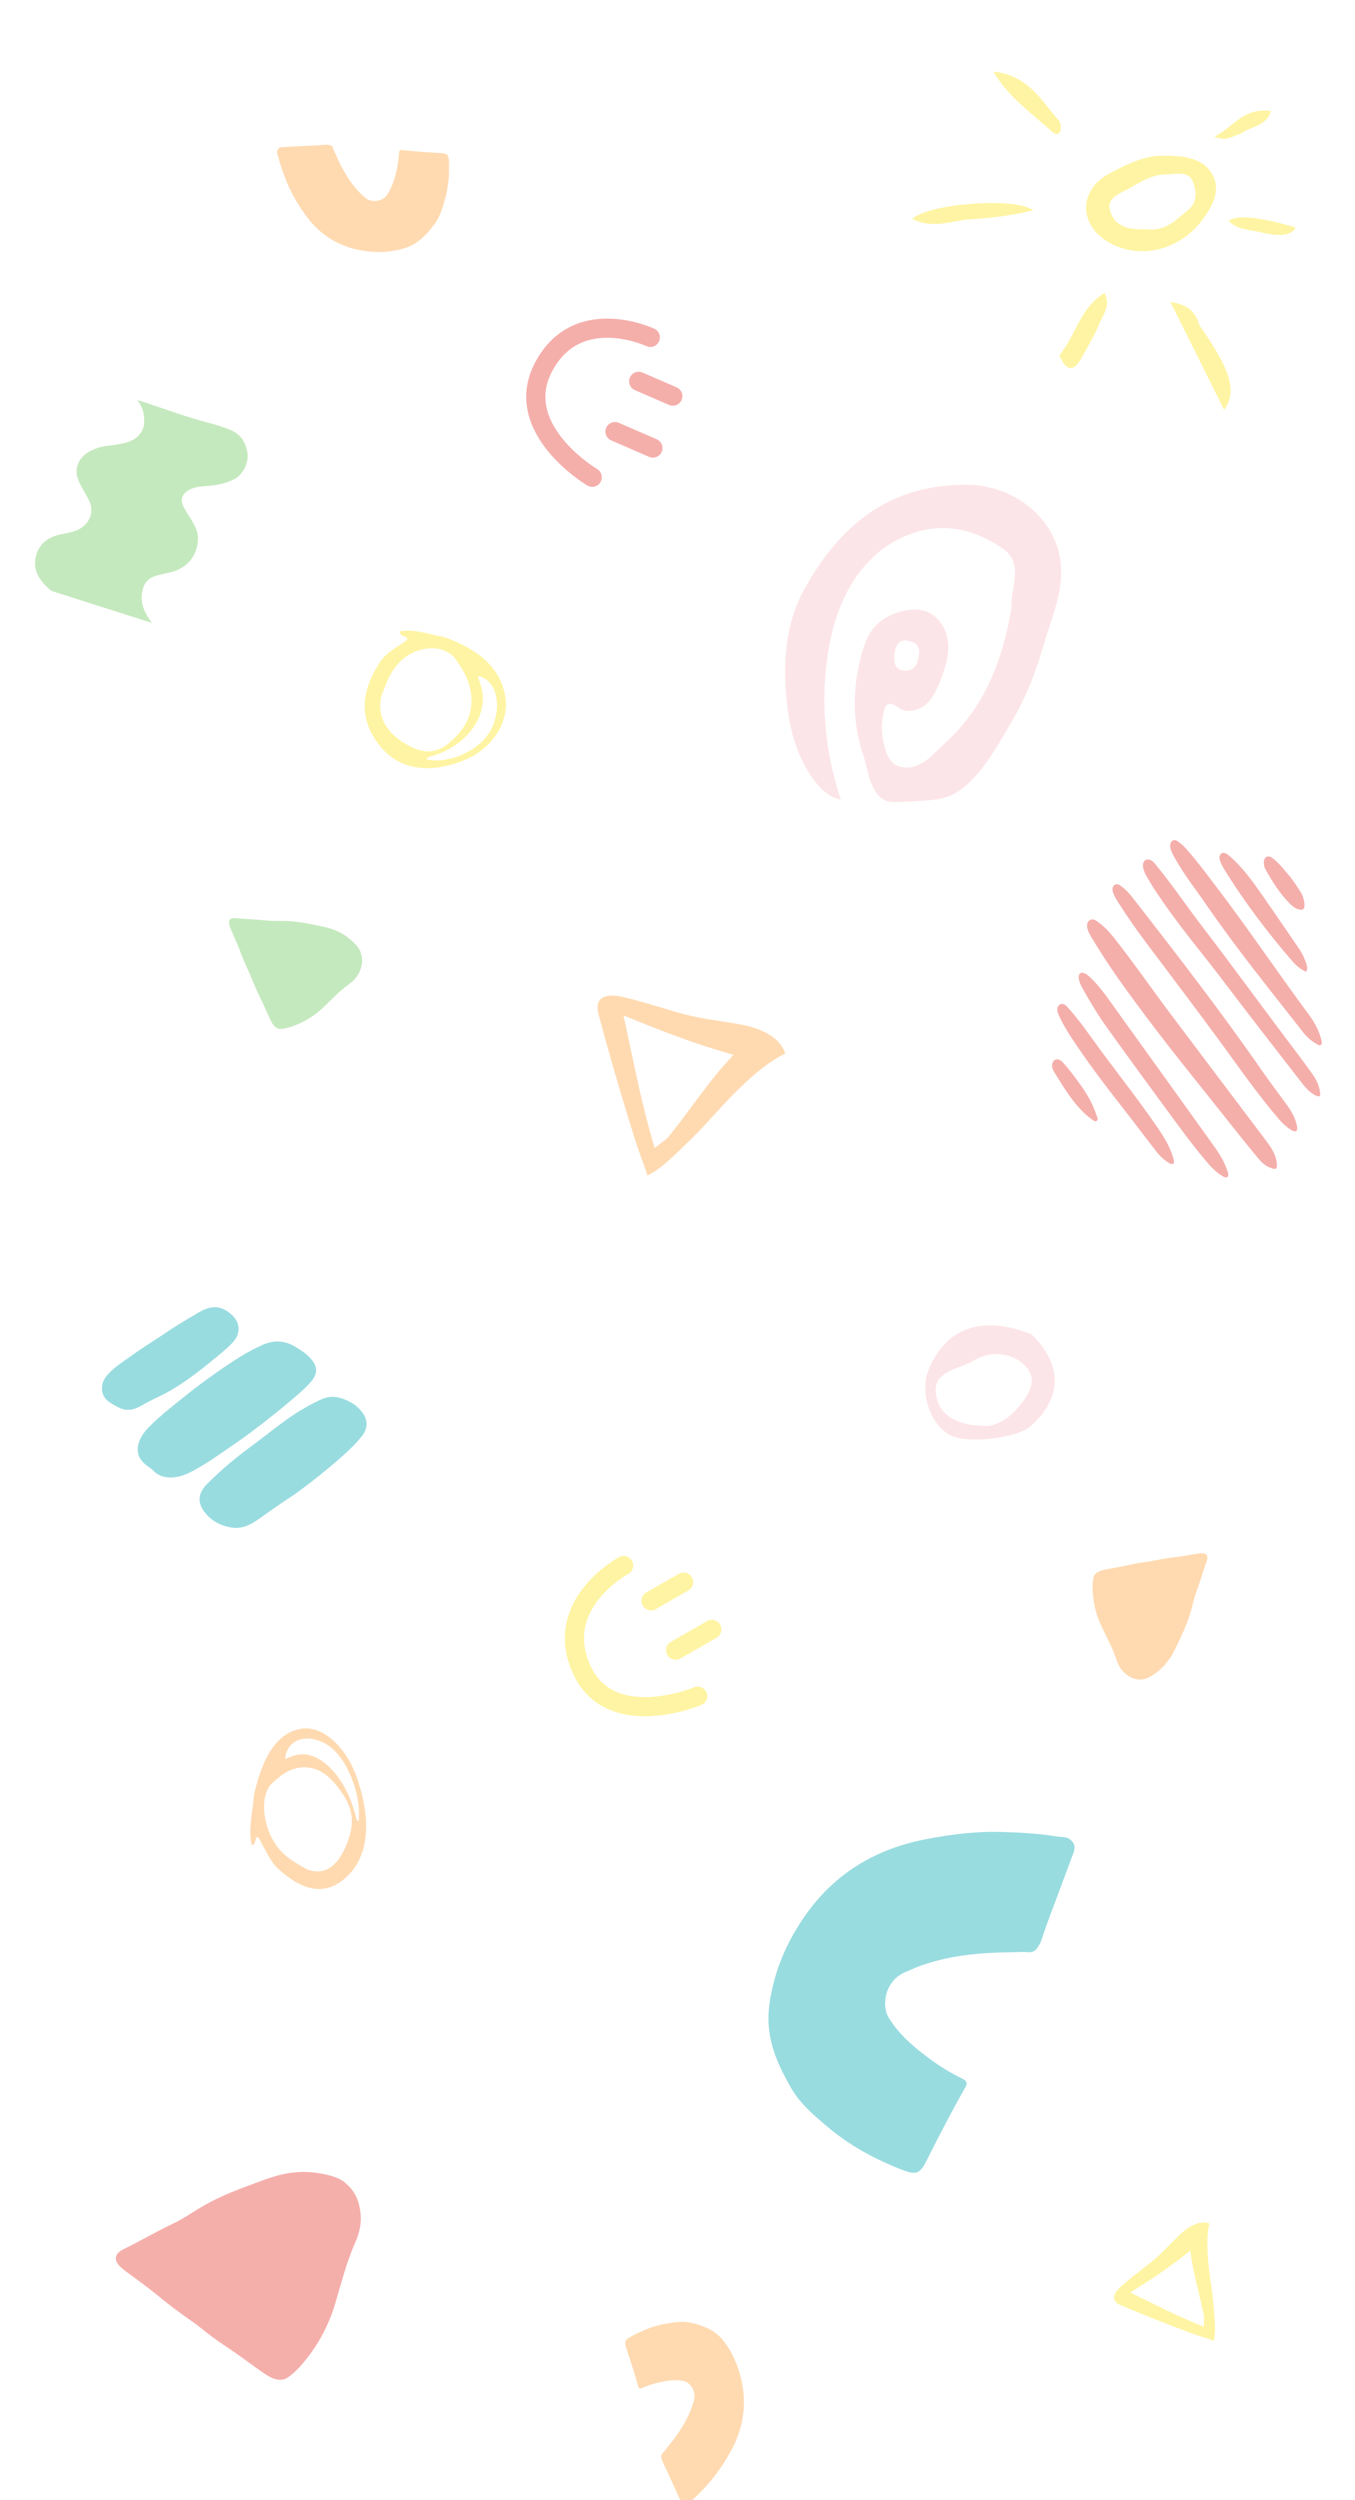 <svg width="495" height="913" viewBox="0 0 495 913" fill="none" xmlns="http://www.w3.org/2000/svg">
<g filter="url(#filter0_i_675_10971)">
<path d="M55.514 223.485C47.694 221 40.133 218.598 32.576 216.192C28.26 214.818 23.955 213.421 19.63 212.068C18.772 211.799 18.176 211.316 17.588 210.776C14.03 207.502 11.978 203.779 13.096 199.224C14.151 194.934 17.149 192.136 22.306 191.116C23.663 190.848 25.017 190.566 26.359 190.234C32.029 188.827 34.856 183.618 32.591 178.922C31.691 177.048 30.573 175.249 29.583 173.405C28.513 171.406 27.686 169.365 28.053 167.106C28.678 163.237 31.549 160.979 35.62 159.595C37.175 159.065 38.839 158.875 40.482 158.656C42.367 158.406 44.24 158.143 46.06 157.643C49.953 156.57 52.449 153.897 52.665 150.448C52.849 147.52 52.245 144.741 50.157 142.153C51.777 142.508 53.139 143.037 54.528 143.502C61.39 145.791 68.16 148.262 75.216 150.128C78.3 150.946 81.384 151.856 84.275 153.05C86.812 154.096 88.595 155.959 89.539 158.266C91.065 161.997 90.749 165.591 88.09 168.925C86.663 170.712 84.481 171.665 82.144 172.374C79.523 173.169 76.781 173.408 74.037 173.622C72.085 173.773 70.214 174.153 68.609 175.182C66.43 176.582 65.856 178.543 66.959 180.859C67.765 182.559 68.875 184.128 69.864 185.752C71.255 188.032 72.46 190.375 72.327 193.007C72.04 198.787 68.661 203.806 61.175 205.276C59.818 205.543 58.481 205.878 57.149 206.233C54.479 206.952 52.959 208.571 52.284 210.8C51.033 214.915 52.133 218.684 54.625 222.241C54.864 222.581 55.106 222.917 55.517 223.481L55.514 223.485Z" fill="#6FC85E" fill-opacity="0.4"/>
</g>
<g filter="url(#filter1_i_675_10971)">
<path d="M463.831 422.71C461.581 422.042 460.166 420.832 458.901 419.322C452.021 411.081 445.421 402.525 438.671 394.129C428.01 380.869 417.489 367.457 407.555 353.436C404.095 348.541 400.846 343.472 397.701 338.297C397.133 337.355 396.586 336.397 396.297 335.302C395.984 334.083 396.03 332.921 396.879 332.21C397.639 331.563 398.552 331.633 399.481 332.251C401.931 333.871 404.031 336.038 405.956 338.472C413.123 347.531 419.75 357.145 426.72 366.419C438.208 381.718 449.745 396.952 461.257 412.225C463.051 414.606 464.83 417.016 465.362 420.231C465.756 422.629 465.276 423.18 463.83 422.721L463.831 422.71Z" fill="#E7372D" fill-opacity="0.4"/>
<path d="M471.283 408.988C469.487 408.038 467.781 406.562 466.203 404.722C458.278 395.481 451.261 385.306 443.982 375.393C435.092 363.285 426.007 351.38 417.016 339.355C413.602 334.787 410.359 330.055 407.262 325.184C406.64 324.202 406.059 323.21 405.663 322.093C405.282 321.014 405.279 319.998 405.995 319.314C406.654 318.681 407.46 318.81 408.267 319.378C410.086 320.67 411.646 322.354 413.074 324.203C429.112 344.833 445.116 365.498 460.143 387.168C463.043 391.353 466.134 395.368 469.104 399.483C470.794 401.819 472.264 404.316 472.816 407.306C473.109 408.899 472.66 409.437 471.272 408.996L471.283 408.988Z" fill="#E7372D" fill-opacity="0.4"/>
<path d="M419.069 309.999C420.095 310.336 420.794 311.262 421.51 312.135C427.287 319.195 432.467 326.872 438.038 334.143C450.032 349.798 461.645 365.862 473.581 381.579C475.301 383.844 476.973 386.163 478.634 388.501C479.943 390.347 480.857 392.414 481.241 394.728C481.491 396.272 481.05 396.755 479.802 396.151C477.835 395.215 476.242 393.637 474.788 391.756C464.996 379.131 455.181 366.533 445.516 353.774C438.984 345.16 432.061 336.953 425.763 328.078C423.001 324.19 420.243 320.281 417.885 316.037C417.35 315.071 416.836 314.101 416.618 312.982C416.193 310.828 417.385 309.395 419.09 309.994L419.069 309.999Z" fill="#E7372D" fill-opacity="0.4"/>
<path d="M428.645 302.905C429.965 303.635 431.11 304.633 432.154 305.795C436.33 310.443 440.078 315.554 443.905 320.587C455.351 335.662 466.021 351.495 477.295 366.747C479.192 369.31 480.745 372.156 481.603 375.381C481.794 376.099 482.175 376.958 481.581 377.542C481.033 378.084 480.46 377.475 479.914 377.186C478.034 376.197 476.417 374.727 475.002 372.928C463.152 357.759 451.035 342.885 439.994 326.866C435.91 320.932 431.464 315.334 427.921 308.915C427.267 307.727 426.636 306.512 426.497 305.107C426.336 303.498 427.375 302.467 428.634 302.913L428.645 302.905Z" fill="#E7372D" fill-opacity="0.4"/>
<path d="M446.018 425.748C444.12 424.672 442.24 423.095 440.548 421.14C434.967 414.697 429.916 407.696 424.809 400.746C417.554 390.888 410.343 380.988 403.203 371.005C399.989 366.502 397.104 361.688 394.361 356.78C393.794 355.758 393.322 354.686 393.113 353.512C392.807 351.72 393.671 350.817 395.127 351.418C396.31 351.909 397.269 352.894 398.219 353.864C401.992 357.749 405.043 362.432 408.271 366.905C419.675 382.727 431.035 398.582 442.405 414.44C444.452 417.293 446.323 420.274 447.453 423.758C447.679 424.441 447.901 425.158 447.445 425.751C447.109 426.186 446.665 425.953 446.018 425.748Z" fill="#E7372D" fill-opacity="0.4"/>
<path d="M426.459 420.969C424.813 420.008 423.101 418.657 421.704 416.876C417.504 411.518 413.422 406.024 409.213 400.664C402.712 392.361 396.313 383.952 390.451 375.022C388.762 372.456 387.185 369.799 385.882 366.94C385.253 365.565 384.791 364.126 385.891 363.092C387.081 361.97 388.256 362.966 389.23 364.059C392.263 367.467 395.037 371.184 397.725 374.944C405.319 385.531 413.418 395.598 420.864 406.323C423.589 410.255 426.313 414.199 427.655 419.065C428.143 420.823 427.85 421.387 426.449 420.966L426.459 420.969Z" fill="#E7372D" fill-opacity="0.4"/>
<path d="M476.179 350.912C474.289 350.07 472.653 348.813 471.219 347.158C462.11 336.631 453.623 325.46 446.122 313.287C445.511 312.297 444.984 311.265 444.631 310.127C444.364 309.234 444.418 308.456 444.964 307.856C445.476 307.292 446.117 307.392 446.775 307.658C447.48 307.94 448.048 308.512 448.642 309.036C453.096 312.941 456.633 317.916 460.136 322.926C464.696 329.448 469.163 336.068 473.677 342.633C474.846 344.342 475.662 346.25 476.307 348.243C476.582 349.08 476.681 349.895 476.179 350.912Z" fill="#E7372D" fill-opacity="0.4"/>
<path d="M383.365 384.849C383.584 382.762 385.507 382.162 387.091 383.806C389.196 385.996 391.029 388.515 392.876 391.004C395.646 394.742 398.097 398.714 399.58 403.335C399.775 403.951 400.308 404.708 399.708 405.267C399.098 405.834 398.525 405.225 397.935 404.819C393.85 401.954 390.746 397.822 387.843 393.453C386.541 391.483 385.306 389.454 384.071 387.425C383.6 386.652 383.248 385.803 383.354 384.857L383.365 384.849Z" fill="#E7372D" fill-opacity="0.4"/>
<path d="M473.131 327.989C472.071 327.687 471.037 326.898 470.079 325.913C466.626 322.385 463.891 318.161 461.407 313.694C460.991 312.951 460.72 312.161 460.688 311.286C460.605 309.092 461.987 308.09 463.666 309.245C466.042 310.888 467.874 313.349 469.82 315.615C471.449 317.516 472.811 319.701 474.188 321.856C474.925 323.013 475.337 324.308 475.488 325.694C475.746 327.99 475.133 328.648 473.121 327.986L473.131 327.989Z" fill="#E7372D" fill-opacity="0.4"/>
</g>
<g filter="url(#filter2_i_675_10971)">
<path d="M421.629 52.934C429.876 52.664 437.767 53.054 441.588 59.227C445.303 65.211 442.146 71.105 438.016 76.569C430.113 87.028 416.407 90.724 405.264 85.16C393.089 79.076 392.413 65.571 404.434 59.297C409.465 56.68 414.639 53.733 421.617 52.924L421.629 52.934ZM417.665 79.725C424.761 80.625 428.535 76.339 432.843 72.873C436.664 69.796 435.999 65.82 434.777 62.384C433.329 58.308 428.487 59.627 424.892 59.687C419.552 59.777 415.529 62.564 411.281 64.901C407.566 66.949 403.022 68.338 404.624 73.282C406.226 78.227 410.32 80.035 417.677 79.725L417.665 79.725Z" fill="#FFE419" fill-opacity="0.4"/>
<path d="M437.173 114.789C448.435 130.922 451.129 138.683 446.204 145.696C439.297 131.841 432.937 119.054 426.564 106.278C433.091 107.157 435.809 110.134 437.173 114.789Z" fill="#FFE419" fill-opacity="0.4"/>
<path d="M351.413 76.22C344.613 77.458 338.466 79.226 332.26 75.91C338.466 70.266 369.996 67.898 376.475 72.803C368.192 74.821 360.23 75.77 351.413 76.22Z" fill="#FFE419" fill-opacity="0.4"/>
<path d="M386.111 40.447C387.262 43.374 386.028 46.491 383.382 44.114C375.751 37.251 366.982 31.047 361.938 22.167C374.778 23.516 379.311 32.706 386.123 40.438L386.111 40.447Z" fill="#FFE419" fill-opacity="0.4"/>
<path d="M385.992 125.747C392.222 118.395 393.112 108.935 402.451 102.981C404.908 107.666 401.799 111.132 400.41 114.599C398.785 118.654 396.387 122.5 394.275 126.416C391.451 131.66 388.615 132.04 386.004 125.747L385.992 125.747Z" fill="#FFE419" fill-opacity="0.4"/>
<path d="M458.712 80.605C454.285 79.816 450.405 79.486 447.854 76.669C450.82 74.365 458.977 75.164 472.323 79.066C470.835 82.096 466.298 82.609 458.712 80.605Z" fill="#FFE419" fill-opacity="0.4"/>
<path d="M452.03 44.883C449.123 45.682 447.319 47.8 442.632 45.922C449.74 42.355 452.92 35.323 463.244 36.512C461.856 42.186 455.851 42.086 452.03 44.893L452.03 44.883Z" fill="#FFE419" fill-opacity="0.4"/>
</g>
<g filter="url(#filter3_i_675_10971)">
<path d="M66.953 505.544C71.383 501.983 76.017 498.624 80.768 495.372C85.193 492.337 89.74 489.444 94.828 487.184C99.002 485.332 102.917 485.446 106.821 487.797C109.132 489.19 111.365 490.656 112.958 492.671C115.084 495.364 114.951 497.81 112.756 500.417C111.137 502.344 109.239 504.066 107.289 505.74C101.991 510.288 96.513 514.685 90.854 518.915C86.921 521.855 82.823 524.638 78.739 527.424C75.98 529.302 73.193 531.148 70.216 532.774C67.554 534.225 64.795 535.528 61.489 535.573C58.909 535.607 56.716 534.854 55.025 533.099C54.383 532.43 53.556 531.882 52.772 531.316C50.036 529.344 48.875 526.867 49.446 523.921C49.948 521.339 51.463 519.135 53.418 517.152C57.546 512.965 62.285 509.287 66.956 505.555L66.953 505.544Z" fill="#01A7B2" fill-opacity="0.4"/>
<path d="M94.068 521.699C97.883 518.803 101.597 515.815 105.604 513.11C109.036 510.794 112.675 508.704 116.565 506.961C120.231 505.318 123.714 506.294 126.961 508.015C128.802 508.991 130.31 510.381 131.443 511.938C133.588 514.888 133.349 517.842 131.072 520.642C128.689 523.571 125.881 526.198 122.968 528.757C118.341 532.822 113.482 536.673 108.473 540.395C105.681 542.468 102.654 544.282 99.81 546.301C97.769 547.747 95.745 549.2 93.688 550.632C92.117 551.722 90.497 552.769 88.578 553.416C86.752 554.033 84.91 554.133 82.948 553.745C79.035 552.978 75.971 551.083 73.841 548.358C71.016 544.748 71.248 541.366 74.753 537.822C80.192 532.319 86.314 527.371 92.754 522.706C93.201 522.382 93.629 522.031 94.064 521.696L94.068 521.699Z" fill="#01A7B2" fill-opacity="0.4"/>
<path d="M73.892 494.999C69.358 498.559 65.527 501.345 61.341 503.769C58.774 505.256 56.026 506.496 53.344 507.834C51.825 508.593 50.459 509.552 48.864 510.214C46.659 511.13 44.526 511.123 42.357 510.014C40.881 509.256 39.43 508.507 38.197 507.448C35.439 505.086 35.974 501.145 37.461 499.104C39.151 496.777 41.515 494.98 43.968 493.257C46.54 491.449 49.061 489.585 51.726 487.86C54.956 485.767 58.154 483.645 61.353 481.523C64.684 479.318 68.181 477.31 71.639 475.258C72.682 474.636 73.8 474.119 75.019 473.754C77.838 472.906 80.261 473.528 82.458 475.158C84.829 476.918 86.305 479.029 86.148 481.737C86.022 483.899 84.724 485.633 83.111 487.202C79.999 490.219 76.437 492.859 73.892 494.999Z" fill="#01A7B2" fill-opacity="0.4"/>
</g>
<g filter="url(#filter4_i_675_10971)">
<path d="M91.759 651.608C94.772 638.118 99.821 628.982 108.852 627.353C116.834 625.905 125.44 633.961 129.31 644.993C135.244 661.922 132.86 673.595 126.959 680.042C119.395 688.298 110.753 687.722 100.659 678.514C97.556 675.685 95.702 670.913 93.4 666.984C91.807 666.377 92.797 670.336 90.835 669.6C89.734 662.985 91.332 657.849 91.759 651.608ZM111.11 678.668C118.127 681.284 122.769 676.889 125.862 668.965C128.532 662.129 127.971 656.72 124.262 651.229C121.146 646.619 117.823 643.095 113.755 641.935C107.518 640.165 102.748 643.054 98.354 647.272C93.558 651.876 95 664.011 100.796 671.007C103.915 674.773 107.169 676.385 111.115 678.666L111.11 678.668ZM128.716 658.411C129.103 659.378 129.027 660.893 130.035 661.142C131.038 650.956 125.645 637.734 118.696 633.294C111.411 628.639 103.666 631.039 103.195 638.388C104.414 637.908 105.523 637.401 106.671 637.048C114.885 634.487 124.879 643.877 128.716 658.411Z" fill="#FFA43E" fill-opacity="0.4"/>
</g>
<g filter="url(#filter5_i_675_10971)">
<path d="M161.177 228.621C173.26 232.927 181.613 239.401 183.557 250.173C185.282 259.692 178.648 269.429 169.12 273.399C154.499 279.486 144.056 276.024 138.03 268.691C130.315 259.291 130.341 249.1 137.909 237.668C140.234 234.154 144.346 232.223 147.687 229.717C148.134 227.866 144.693 228.82 145.233 226.539C151.014 225.6 155.64 227.773 161.177 228.621ZM138.358 250.021C136.439 258.177 140.581 263.909 147.754 268.003C153.941 271.537 158.687 271.17 163.33 267.085C167.227 263.653 170.154 259.917 170.951 255.169C172.165 247.89 169.347 242.089 165.375 236.66C161.041 230.735 150.403 231.772 144.548 238.244C141.396 241.725 140.153 245.486 138.359 250.027L138.358 250.021ZM157.236 271.958C156.403 272.363 155.06 272.19 154.897 273.368C163.95 275.115 175.327 269.464 178.86 261.489C182.564 253.128 180.011 243.836 173.493 242.875C173.985 244.343 174.495 245.682 174.871 247.059C177.593 256.915 169.858 268.219 157.236 271.958Z" fill="#FFE419" fill-opacity="0.4"/>
</g>
<g filter="url(#filter6_i_675_10971)">
<path d="M125.488 793.502C129.163 796.652 130.283 800.407 130.721 804.407C131.137 808.168 130.204 811.776 128.687 815.183C125.45 822.425 123.654 829.988 121.395 837.455C118.863 845.82 114.636 853.566 108.415 860.447C107.158 861.835 105.709 863.149 104.114 864.258C102.547 865.345 100.598 865.26 98.744 864.548C97.166 863.936 95.832 862.999 94.514 862.076C90.375 859.171 86.399 856.108 82.141 853.308C78.634 850.997 75.234 848.526 72.021 845.896C70.024 844.261 67.773 842.849 65.686 841.296C63.195 839.444 60.664 837.624 58.302 835.659C54.768 832.717 51.075 829.931 47.309 827.204C45.834 826.142 44.341 825.074 43.012 823.857C40.469 821.514 40.76 819.057 43.977 817.479C50.141 814.446 55.998 810.999 62.233 808.038C65.527 806.47 68.525 804.462 71.592 802.571C77.194 799.119 83.35 796.533 89.695 794.209C93.858 792.686 97.93 790.997 102.37 790.013C108.447 788.667 114.376 788.973 120.294 790.712C122.366 791.322 124.222 792.216 125.494 793.507L125.488 793.502Z" fill="#E7372D" fill-opacity="0.4"/>
</g>
<g filter="url(#filter7_i_675_10971)">
<path d="M416.116 609.311C413.479 609.564 411.638 608.524 409.979 607.105C408.417 605.772 407.452 603.945 406.795 601.958C405.402 597.73 403.315 593.966 401.449 590.05C399.358 585.662 398.174 580.824 398.11 575.511C398.097 574.438 398.189 573.316 398.416 572.216C398.639 571.136 399.45 570.367 400.455 569.889C401.313 569.483 402.195 569.309 403.064 569.135C405.797 568.592 408.523 568.18 411.264 567.546C413.524 567.026 415.8 566.614 418.06 566.342C419.465 566.174 420.889 565.812 422.299 565.573C423.983 565.288 425.67 564.973 427.343 564.787C429.848 564.507 432.358 564.101 434.875 563.641C435.86 563.458 436.852 563.27 437.835 563.209C439.721 563.099 440.516 564.201 439.816 566.157C438.476 569.908 437.413 573.698 436.018 577.45C435.282 579.433 434.829 581.471 434.303 583.49C433.344 587.177 431.842 590.746 430.167 594.288C429.067 596.612 428.065 598.964 426.655 601.186C424.724 604.227 422.24 606.546 419.228 608.287C418.173 608.897 417.1 609.303 416.112 609.311L416.116 609.311Z" fill="#FFA43E" fill-opacity="0.4"/>
</g>
<g filter="url(#filter8_i_675_10971)">
<path d="M130.803 343.947C131.733 346.56 131.268 348.706 130.408 350.767C129.602 352.707 128.185 354.17 126.54 355.364C123.038 357.898 120.146 361.015 117.055 363.948C113.593 367.233 109.478 369.716 104.632 371.188C103.653 371.485 102.602 371.688 101.535 371.749C100.488 371.808 99.57 371.188 98.865 370.293C98.267 369.528 97.874 368.679 97.485 367.841C96.265 365.209 95.166 362.548 93.861 359.931C92.786 357.772 91.807 355.569 90.96 353.344C90.434 351.961 89.726 350.61 89.134 349.24C88.427 347.606 87.693 345.974 87.079 344.324C86.161 341.853 85.125 339.41 84.037 336.974C83.609 336.023 83.175 335.064 82.859 334.081C82.259 332.194 83.057 331.094 85.033 331.289C88.821 331.657 92.571 331.734 96.374 332.159C98.384 332.381 100.369 332.303 102.356 332.302C105.985 332.301 109.649 332.883 113.334 333.647C115.752 334.15 118.17 334.545 120.577 335.39C123.871 336.547 126.651 338.457 129.042 341.056C129.879 341.967 130.536 342.95 130.804 343.951L130.803 343.947Z" fill="#6FC85E" fill-opacity="0.4"/>
</g>
<g filter="url(#filter9_i_675_10971)">
<path d="M375.771 483.246C387.36 494.458 387.014 506.635 375.521 516.842C370.627 521.192 352.952 523.312 346.519 520.318C339.214 516.912 335.001 505.087 337.949 497.03C343.105 482.914 355.732 475.218 375.771 483.256L375.771 483.246ZM360.375 516.752C365.304 515.616 368.682 512.803 371.451 509.397C375.222 504.746 378.325 499.582 373.313 494.588C368.288 489.595 360.327 489.434 354.945 492.76C349.872 495.894 340.372 496.548 340.826 504.012C341.339 512.572 348.118 516.943 360.387 516.752L360.375 516.752Z" fill="#F7BEC6" fill-opacity="0.4"/>
</g>
<g filter="url(#filter10_i_675_10971)">
<path d="M368.494 708.958C357.482 709.044 346.482 709.968 335.569 713.767C333.642 714.44 331.817 715.356 329.936 716.099C322.317 719.125 320.909 728.264 323.609 732.749C327.342 738.949 332.87 743.609 338.785 747.987C342.476 750.718 346.439 753.097 350.646 755.176C351.914 755.803 352.622 756.57 351.706 758.19C346.649 767.064 342.002 776.075 337.463 785.116C335.093 789.837 333.616 790.349 328.793 788.494C318.688 784.596 309.468 779.569 301.529 772.887C296.465 768.63 291.38 764.363 288.124 758.729C284.001 751.583 280.41 744.163 279.802 735.595C279.446 730.524 280.277 725.425 281.575 720.289C283.759 711.661 287.593 703.501 292.983 695.758C303.483 680.686 318.074 671.482 336.649 667.778C346.33 665.849 355.951 664.709 365.511 665.023C372.042 665.237 378.565 665.594 384.904 666.65C386.567 666.933 388.389 666.631 389.825 667.685C391.539 668.94 391.932 670.541 391.207 672.506C388.043 681.046 384.814 689.566 381.649 698.106C380.819 700.349 380.142 702.621 379.312 704.853C379.009 705.687 378.505 706.502 377.995 707.277C377.148 708.548 376.07 709.106 374.404 708.925C372.493 708.717 370.481 708.93 368.505 708.958L368.494 708.958Z" fill="#01A7B2" fill-opacity="0.4"/>
</g>
<g filter="url(#filter11_i_675_10971)">
<path d="M121.778 52.697C123.842 57.369 126.261 61.882 129.89 65.829C130.532 66.526 131.259 67.134 131.922 67.798C134.615 70.486 138.772 69.404 140.189 67.43C142.146 64.701 143.116 61.491 143.895 58.168C144.38 56.095 144.665 53.97 144.778 51.797C144.812 51.142 145.009 50.699 145.868 50.791C150.585 51.313 155.284 51.634 159.976 51.904C162.426 52.045 162.916 52.58 163.012 54.974C163.21 59.993 162.763 64.842 161.374 69.451C160.49 72.389 159.606 75.338 157.802 77.76C155.513 80.83 153.009 83.722 149.467 85.557C147.369 86.641 145.041 87.224 142.612 87.616C138.529 88.272 134.342 88.14 130.048 87.269C121.686 85.571 115.074 81.051 110.075 73.824C107.47 70.058 105.213 66.172 103.587 62.044C102.476 59.224 101.427 56.382 100.711 53.489C100.525 52.729 100.061 52.009 100.246 51.204C100.466 50.243 101.077 49.782 102.049 49.729C106.274 49.506 110.502 49.314 114.728 49.091C115.837 49.032 116.931 48.903 118.036 48.846C118.447 48.822 118.888 48.886 119.312 48.961C120.01 49.087 120.447 49.444 120.676 50.187C120.939 51.038 121.4 51.856 121.776 52.692L121.778 52.697Z" fill="#FFA43E" fill-opacity="0.4"/>
</g>
<g filter="url(#filter12_i_675_10971)">
<path d="M242.94 889.596C246.251 885.561 249.288 881.259 251.373 876.057C251.741 875.138 251.999 874.177 252.329 873.252C253.665 869.499 251.147 866.027 248.884 865.557C245.755 864.906 242.578 865.408 239.374 866.143C237.375 866.601 235.407 867.273 233.462 868.13C232.876 868.389 232.414 868.398 232.17 867.54C230.844 862.825 229.35 858.215 227.814 853.635C227.011 851.243 227.294 850.54 229.354 849.386C233.674 846.971 238.089 845.244 242.648 844.52C245.555 844.056 248.471 843.588 251.273 844.228C254.825 845.043 258.305 846.139 261.249 848.694C262.991 850.207 264.381 852.161 265.642 854.297C267.759 857.886 269.226 861.925 270.086 866.394C271.758 875.097 270.299 883.388 265.86 891.347C263.547 895.495 260.997 899.365 257.998 902.742C255.949 905.049 253.856 907.307 251.594 909.272C250.998 909.786 250.544 910.546 249.768 910.727C248.845 910.945 248.209 910.569 247.796 909.668C246.005 905.751 244.239 901.816 242.447 897.898C241.976 896.869 241.45 895.887 240.982 894.862C240.806 894.482 240.696 894.034 240.601 893.598C240.448 892.878 240.595 892.305 241.159 891.757C241.805 891.129 242.346 890.328 242.936 889.6L242.94 889.596Z" fill="#FFA43E" fill-opacity="0.4"/>
</g>
<g filter="url(#filter13_i_675_10971)">
<path d="M301.1 284.964C302.859 286.455 304.879 287.597 307.181 288.019C300.745 268.896 299.311 248.091 303.65 228.362C307.266 211.899 316.961 195.61 334.746 190.294C346.352 186.828 356.766 189.897 366.034 196.126C373.057 200.841 370.465 207.403 369.591 214.908C369.274 217.66 369.665 217.087 369.48 218.143C366.319 236.852 359.857 254.272 344.98 267.595C340.58 271.537 336.03 277.865 328.637 275.934C324.701 274.907 323.549 270.464 322.792 267.107C321.875 263.066 321.973 258.8 323.144 254.807C323.277 254.363 323.43 253.907 323.766 253.566C324.419 252.913 325.57 252.954 326.426 253.325C327.282 253.696 327.989 254.343 328.806 254.805C331.74 256.457 335.712 255.442 338.242 253.255C340.771 251.067 342.174 247.958 343.388 244.925C345.215 240.35 346.801 235.513 346.341 230.646C345.881 225.778 342.93 220.845 338.078 219.219C335.54 218.374 332.74 218.489 330.113 219.059C325.581 220.043 321.298 222.44 318.616 226.053C316.801 228.496 315.76 231.373 314.93 234.253C311.42 246.38 311.179 259.476 315.263 271.415C317.241 277.192 317.936 288.976 326.494 288.895C330.615 288.856 334.741 288.656 338.851 288.296C341.836 288.035 344.891 287.661 347.578 286.389C357.135 281.872 364.173 268.695 369.24 260.178C374.667 251.078 378.408 241.405 381.305 231.401C384.486 220.446 389.511 210.059 386.965 198.408C383.757 183.718 369.231 173.214 353.622 173.043C324.261 172.728 306.357 188.505 293.792 211.255C286.75 224.012 285.952 238.718 287.488 252.905C288.579 262.994 291.37 273.176 297.698 281.337C298.701 282.624 299.83 283.886 301.1 284.964ZM326.868 234.038C327.696 229.227 330.721 229.224 334.216 230.927C334.698 231.161 335.08 231.548 335.266 232.032C335.68 233.059 335.8 233.505 335.773 233.936C335.592 237.314 334.875 241.031 330.601 240.916C326.465 240.806 326.345 236.968 326.847 234.049L326.868 234.038Z" fill="#F7BEC6" fill-opacity="0.4"/>
</g>
<g filter="url(#filter14_i_675_10971)">
<path d="M270.553 370.121C263.329 368.79 256.201 368.127 249.062 366.152C241.709 364.118 234.455 361.622 227.014 359.973C222.05 358.867 216.9 359.73 218.631 366.282C221.366 376.602 224.277 386.863 227.343 397.079C228.841 402.088 230.383 407.091 231.953 412.085C233.351 416.514 235.108 420.891 236.524 425.281C241.9 422.734 247.098 417.102 251.475 412.97C257.454 407.323 262.618 400.88 268.446 395.093C273.691 389.884 280.252 383.836 286.872 380.806C284.704 373.973 276.554 371.238 270.551 370.129L270.553 370.121ZM267.977 381.206C258.345 391.301 251.72 402.05 243.756 411.69C242.014 413.051 240.98 413.843 239.175 415.222C234.314 399.355 231.529 383.705 227.749 366.792C241.331 372.384 253.714 377.261 267.985 381.208L267.977 381.206Z" fill="#FFA43E" fill-opacity="0.4"/>
</g>
<g filter="url(#filter15_i_675_10971)">
<path d="M430.662 812.387C427.309 815.613 424.304 819.043 420.684 821.982C416.956 825.009 413.05 827.811 409.467 831.029C407.075 833.173 405.527 836.16 409.23 837.745C415.065 840.237 420.94 842.617 426.851 844.899C429.748 846.021 432.659 847.118 435.576 848.196C438.165 849.15 440.866 849.899 443.444 850.829C444.293 847.09 443.64 842.275 443.374 838.452C443.01 833.227 441.967 828.123 441.48 822.924C441.041 818.245 440.711 812.569 441.806 808.004C437.808 806.538 433.452 809.711 430.665 812.391L430.662 812.387ZM434.843 817.912C435.895 826.705 438.387 834.193 439.858 841.952C439.832 843.367 439.809 844.2 439.768 845.655C430.548 842.16 422.215 837.677 412.917 833.229C420.657 828.332 427.611 823.783 434.847 817.908L434.843 817.912Z" fill="#FFE419" fill-opacity="0.4"/>
</g>
<path d="M237.57 123.217C237.57 123.217 211.184 110.801 198.753 133.669C186.328 156.538 216.343 174.298 216.343 174.298" stroke="#E7372D" stroke-opacity="0.4" stroke-width="7" stroke-linecap="round" stroke-linejoin="round"/>
<path d="M245.788 144.675L233.317 139.26" stroke="#E7372D" stroke-opacity="0.4" stroke-width="7" stroke-linecap="round" stroke-linejoin="round"/>
<path d="M224.663 157.615L238.513 163.632" stroke="#E7372D" stroke-opacity="0.4" stroke-width="7" stroke-linecap="round" stroke-linejoin="round"/>
<path d="M227.814 571.729C227.814 571.729 201.961 585.542 212.287 609.253C222.618 632.961 254.876 619.427 254.876 619.427" stroke="#FFE419" stroke-opacity="0.4" stroke-width="7" stroke-linecap="round" stroke-linejoin="round"/>
<path d="M249.731 577.775L237.825 584.601" stroke="#FFE419" stroke-opacity="0.4" stroke-width="7" stroke-linecap="round" stroke-linejoin="round"/>
<path d="M246.813 602.637L260.037 595.057" stroke="#FFE419" stroke-opacity="0.4" stroke-width="7" stroke-linecap="round" stroke-linejoin="round"/>
<defs>
<filter id="filter0_i_675_10971" x="12.79" y="142.153" width="77.665" height="81.332" filterUnits="userSpaceOnUse" color-interpolation-filters="sRGB">
<feFlood flood-opacity="0" result="BackgroundImageFix"/>
<feBlend mode="normal" in="SourceGraphic" in2="BackgroundImageFix" result="shape"/>
<feColorMatrix in="SourceAlpha" type="matrix" values="0 0 0 0 0 0 0 0 0 0 0 0 0 0 0 0 0 0 127 0" result="hardAlpha"/>
<feOffset dy="4"/>
<feComposite in2="hardAlpha" operator="arithmetic" k2="-1" k3="1"/>
<feColorMatrix type="matrix" values="0 0 0 0 0.435 0 0 0 0 0.783 0 0 0 0 0.369 0 0 0 0.33 0"/>
<feBlend mode="normal" in2="shape" result="effect1_innerShadow_675_10971"/>
</filter>
<filter id="filter1_i_675_10971" x="383.335" y="302.809" width="98.565" height="123.189" filterUnits="userSpaceOnUse" color-interpolation-filters="sRGB">
<feFlood flood-opacity="0" result="BackgroundImageFix"/>
<feBlend mode="normal" in="SourceGraphic" in2="BackgroundImageFix" result="shape"/>
<feColorMatrix in="SourceAlpha" type="matrix" values="0 0 0 0 0 0 0 0 0 0 0 0 0 0 0 0 0 0 127 0" result="hardAlpha"/>
<feOffset dx="1" dy="4"/>
<feComposite in2="hardAlpha" operator="arithmetic" k2="-1" k3="1"/>
<feColorMatrix type="matrix" values="0 0 0 0 0.733 0 0 0 0 0.322 0 0 0 0 0.298 0 0 0 0.25 0"/>
<feBlend mode="normal" in2="shape" result="effect1_innerShadow_675_10971"/>
</filter>
<filter id="filter2_i_675_10971" x="332.26" y="22.167" width="140.062" height="123.529" filterUnits="userSpaceOnUse" color-interpolation-filters="sRGB">
<feFlood flood-opacity="0" result="BackgroundImageFix"/>
<feBlend mode="normal" in="SourceGraphic" in2="BackgroundImageFix" result="shape"/>
<feColorMatrix in="SourceAlpha" type="matrix" values="0 0 0 0 0 0 0 0 0 0 0 0 0 0 0 0 0 0 127 0" result="hardAlpha"/>
<feOffset dx="1" dy="4"/>
<feComposite in2="hardAlpha" operator="arithmetic" k2="-1" k3="1"/>
<feColorMatrix type="matrix" values="0 0 0 0 0.996 0 0 0 0 0.745 0 0 0 0 0.365 0 0 0 0.25 0"/>
<feBlend mode="normal" in2="shape" result="effect1_innerShadow_675_10971"/>
</filter>
<filter id="filter3_i_675_10971" x="36.236" y="473.375" width="96.688" height="80.6" filterUnits="userSpaceOnUse" color-interpolation-filters="sRGB">
<feFlood flood-opacity="0" result="BackgroundImageFix"/>
<feBlend mode="normal" in="SourceGraphic" in2="BackgroundImageFix" result="shape"/>
<feColorMatrix in="SourceAlpha" type="matrix" values="0 0 0 0 0 0 0 0 0 0 0 0 0 0 0 0 0 0 127 0" result="hardAlpha"/>
<feOffset dx="1" dy="4"/>
<feComposite in2="hardAlpha" operator="arithmetic" k2="-1" k3="1"/>
<feColorMatrix type="matrix" values="0 0 0 0 0.298 0 0 0 0 0.553 0 0 0 0 0.635 0 0 0 0.25 0"/>
<feBlend mode="normal" in2="shape" result="effect1_innerShadow_675_10971"/>
</filter>
<filter id="filter4_i_675_10971" x="90.454" y="627.185" width="42.291" height="58.666" filterUnits="userSpaceOnUse" color-interpolation-filters="sRGB">
<feFlood flood-opacity="0" result="BackgroundImageFix"/>
<feBlend mode="normal" in="SourceGraphic" in2="BackgroundImageFix" result="shape"/>
<feColorMatrix in="SourceAlpha" type="matrix" values="0 0 0 0 0 0 0 0 0 0 0 0 0 0 0 0 0 0 127 0" result="hardAlpha"/>
<feOffset dx="1" dy="4"/>
<feComposite in2="hardAlpha" operator="arithmetic" k2="-1" k3="1"/>
<feColorMatrix type="matrix" values="0 0 0 0 0.898 0 0 0 0 0.431 0 0 0 0 0 0 0 0 0.25 0"/>
<feBlend mode="normal" in2="shape" result="effect1_innerShadow_675_10971"/>
</filter>
<filter id="filter5_i_675_10971" x="132.238" y="226.308" width="51.592" height="50.217" filterUnits="userSpaceOnUse" color-interpolation-filters="sRGB">
<feFlood flood-opacity="0" result="BackgroundImageFix"/>
<feBlend mode="normal" in="SourceGraphic" in2="BackgroundImageFix" result="shape"/>
<feColorMatrix in="SourceAlpha" type="matrix" values="0 0 0 0 0 0 0 0 0 0 0 0 0 0 0 0 0 0 127 0" result="hardAlpha"/>
<feOffset dx="1" dy="4"/>
<feComposite in2="hardAlpha" operator="arithmetic" k2="-1" k3="1"/>
<feColorMatrix type="matrix" values="0 0 0 0 0.898 0 0 0 0 0.431 0 0 0 0 0 0 0 0 0.25 0"/>
<feBlend mode="normal" in2="shape" result="effect1_innerShadow_675_10971"/>
</filter>
<filter id="filter6_i_675_10971" x="41.309" y="789.175" width="89.512" height="75.905" filterUnits="userSpaceOnUse" color-interpolation-filters="sRGB">
<feFlood flood-opacity="0" result="BackgroundImageFix"/>
<feBlend mode="normal" in="SourceGraphic" in2="BackgroundImageFix" result="shape"/>
<feColorMatrix in="SourceAlpha" type="matrix" values="0 0 0 0 0 0 0 0 0 0 0 0 0 0 0 0 0 0 127 0" result="hardAlpha"/>
<feOffset dx="1" dy="4"/>
<feComposite in2="hardAlpha" operator="arithmetic" k2="-1" k3="1"/>
<feColorMatrix type="matrix" values="0 0 0 0 0.733 0 0 0 0 0.322 0 0 0 0 0.298 0 0 0 0.25 0"/>
<feBlend mode="normal" in2="shape" result="effect1_innerShadow_675_10971"/>
</filter>
<filter id="filter7_i_675_10971" x="398.108" y="563.202" width="41.959" height="46.148" filterUnits="userSpaceOnUse" color-interpolation-filters="sRGB">
<feFlood flood-opacity="0" result="BackgroundImageFix"/>
<feBlend mode="normal" in="SourceGraphic" in2="BackgroundImageFix" result="shape"/>
<feColorMatrix in="SourceAlpha" type="matrix" values="0 0 0 0 0 0 0 0 0 0 0 0 0 0 0 0 0 0 127 0" result="hardAlpha"/>
<feOffset dx="1" dy="4"/>
<feComposite in2="hardAlpha" operator="arithmetic" k2="-1" k3="1"/>
<feColorMatrix type="matrix" values="0 0 0 0 0.733 0 0 0 0 0.322 0 0 0 0 0.298 0 0 0 0.25 0"/>
<feBlend mode="normal" in2="shape" result="effect1_innerShadow_675_10971"/>
</filter>
<filter id="filter8_i_675_10971" x="82.664" y="331.267" width="48.649" height="40.486" filterUnits="userSpaceOnUse" color-interpolation-filters="sRGB">
<feFlood flood-opacity="0" result="BackgroundImageFix"/>
<feBlend mode="normal" in="SourceGraphic" in2="BackgroundImageFix" result="shape"/>
<feColorMatrix in="SourceAlpha" type="matrix" values="0 0 0 0 0 0 0 0 0 0 0 0 0 0 0 0 0 0 127 0" result="hardAlpha"/>
<feOffset dx="1" dy="4"/>
<feComposite in2="hardAlpha" operator="arithmetic" k2="-1" k3="1"/>
<feColorMatrix type="matrix" values="0 0 0 0 0.435 0 0 0 0 0.784 0 0 0 0 0.369 0 0 0 0.25 0"/>
<feBlend mode="normal" in2="shape" result="effect1_innerShadow_675_10971"/>
</filter>
<filter id="filter9_i_675_10971" x="337" y="480" width="47.304" height="41.716" filterUnits="userSpaceOnUse" color-interpolation-filters="sRGB">
<feFlood flood-opacity="0" result="BackgroundImageFix"/>
<feBlend mode="normal" in="SourceGraphic" in2="BackgroundImageFix" result="shape"/>
<feColorMatrix in="SourceAlpha" type="matrix" values="0 0 0 0 0 0 0 0 0 0 0 0 0 0 0 0 0 0 127 0" result="hardAlpha"/>
<feOffset dx="1" dy="4"/>
<feComposite in2="hardAlpha" operator="arithmetic" k2="-1" k3="1"/>
<feColorMatrix type="matrix" values="0 0 0 0 0 0 0 0 0 0 0 0 0 0 0 0 0 0 0.25 0"/>
<feBlend mode="normal" in2="shape" result="effect1_innerShadow_675_10971"/>
</filter>
<filter id="filter10_i_675_10971" x="279.719" y="664.971" width="111.834" height="124.522" filterUnits="userSpaceOnUse" color-interpolation-filters="sRGB">
<feFlood flood-opacity="0" result="BackgroundImageFix"/>
<feBlend mode="normal" in="SourceGraphic" in2="BackgroundImageFix" result="shape"/>
<feColorMatrix in="SourceAlpha" type="matrix" values="0 0 0 0 0 0 0 0 0 0 0 0 0 0 0 0 0 0 127 0" result="hardAlpha"/>
<feOffset dx="1" dy="4"/>
<feComposite in2="hardAlpha" operator="arithmetic" k2="-1" k3="1"/>
<feColorMatrix type="matrix" values="0 0 0 0 0.298 0 0 0 0 0.553 0 0 0 0 0.635 0 0 0 0.25 0"/>
<feBlend mode="normal" in2="shape" result="effect1_innerShadow_675_10971"/>
</filter>
<filter id="filter11_i_675_10971" x="100.203" y="48.84" width="62.853" height="39.189" filterUnits="userSpaceOnUse" color-interpolation-filters="sRGB">
<feFlood flood-opacity="0" result="BackgroundImageFix"/>
<feBlend mode="normal" in="SourceGraphic" in2="BackgroundImageFix" result="shape"/>
<feColorMatrix in="SourceAlpha" type="matrix" values="0 0 0 0 0 0 0 0 0 0 0 0 0 0 0 0 0 0 127 0" result="hardAlpha"/>
<feOffset dx="1" dy="4"/>
<feComposite in2="hardAlpha" operator="arithmetic" k2="-1" k3="1"/>
<feColorMatrix type="matrix" values="0 0 0 0 0.298 0 0 0 0 0.553 0 0 0 0 0.635 0 0 0 0.25 0"/>
<feBlend mode="normal" in2="shape" result="effect1_innerShadow_675_10971"/>
</filter>
<filter id="filter12_i_675_10971" x="227.398" y="843.916" width="43.36" height="66.872" filterUnits="userSpaceOnUse" color-interpolation-filters="sRGB">
<feFlood flood-opacity="0" result="BackgroundImageFix"/>
<feBlend mode="normal" in="SourceGraphic" in2="BackgroundImageFix" result="shape"/>
<feColorMatrix in="SourceAlpha" type="matrix" values="0 0 0 0 0 0 0 0 0 0 0 0 0 0 0 0 0 0 127 0" result="hardAlpha"/>
<feOffset dx="1" dy="4"/>
<feComposite in2="hardAlpha" operator="arithmetic" k2="-1" k3="1"/>
<feColorMatrix type="matrix" values="0 0 0 0 1 0 0 0 0 0.643 0 0 0 0 0.243 0 0 0 0.25 0"/>
<feBlend mode="normal" in2="shape" result="effect1_innerShadow_675_10971"/>
</filter>
<filter id="filter13_i_675_10971" x="286.831" y="173.038" width="100.83" height="115.857" filterUnits="userSpaceOnUse" color-interpolation-filters="sRGB">
<feFlood flood-opacity="0" result="BackgroundImageFix"/>
<feBlend mode="normal" in="SourceGraphic" in2="BackgroundImageFix" result="shape"/>
<feColorMatrix in="SourceAlpha" type="matrix" values="0 0 0 0 0 0 0 0 0 0 0 0 0 0 0 0 0 0 127 0" result="hardAlpha"/>
<feOffset dy="4"/>
<feComposite in2="hardAlpha" operator="arithmetic" k2="-1" k3="1"/>
<feColorMatrix type="matrix" values="0 0 0 0 0 0 0 0 0 0 0 0 0 0 0 0 0 0 0.25 0"/>
<feBlend mode="normal" in2="shape" result="effect1_innerShadow_675_10971"/>
</filter>
<filter id="filter14_i_675_10971" x="218.288" y="359.567" width="68.584" height="65.713" filterUnits="userSpaceOnUse" color-interpolation-filters="sRGB">
<feFlood flood-opacity="0" result="BackgroundImageFix"/>
<feBlend mode="normal" in="SourceGraphic" in2="BackgroundImageFix" result="shape"/>
<feColorMatrix in="SourceAlpha" type="matrix" values="0 0 0 0 0 0 0 0 0 0 0 0 0 0 0 0 0 0 127 0" result="hardAlpha"/>
<feOffset dy="4"/>
<feComposite in2="hardAlpha" operator="arithmetic" k2="-1" k3="1"/>
<feColorMatrix type="matrix" values="0 0 0 0 0 0 0 0 0 0 0 0 0 0 0 0 0 0 0.25 0"/>
<feBlend mode="normal" in2="shape" result="effect1_innerShadow_675_10971"/>
</filter>
<filter id="filter15_i_675_10971" x="407.016" y="807.633" width="36.85" height="43.196" filterUnits="userSpaceOnUse" color-interpolation-filters="sRGB">
<feFlood flood-opacity="0" result="BackgroundImageFix"/>
<feBlend mode="normal" in="SourceGraphic" in2="BackgroundImageFix" result="shape"/>
<feColorMatrix in="SourceAlpha" type="matrix" values="0 0 0 0 0 0 0 0 0 0 0 0 0 0 0 0 0 0 127 0" result="hardAlpha"/>
<feOffset dy="4"/>
<feComposite in2="hardAlpha" operator="arithmetic" k2="-1" k3="1"/>
<feColorMatrix type="matrix" values="0 0 0 0 0 0 0 0 0 0 0 0 0 0 0 0 0 0 0.25 0"/>
<feBlend mode="normal" in2="shape" result="effect1_innerShadow_675_10971"/>
</filter>
</defs>
</svg>
